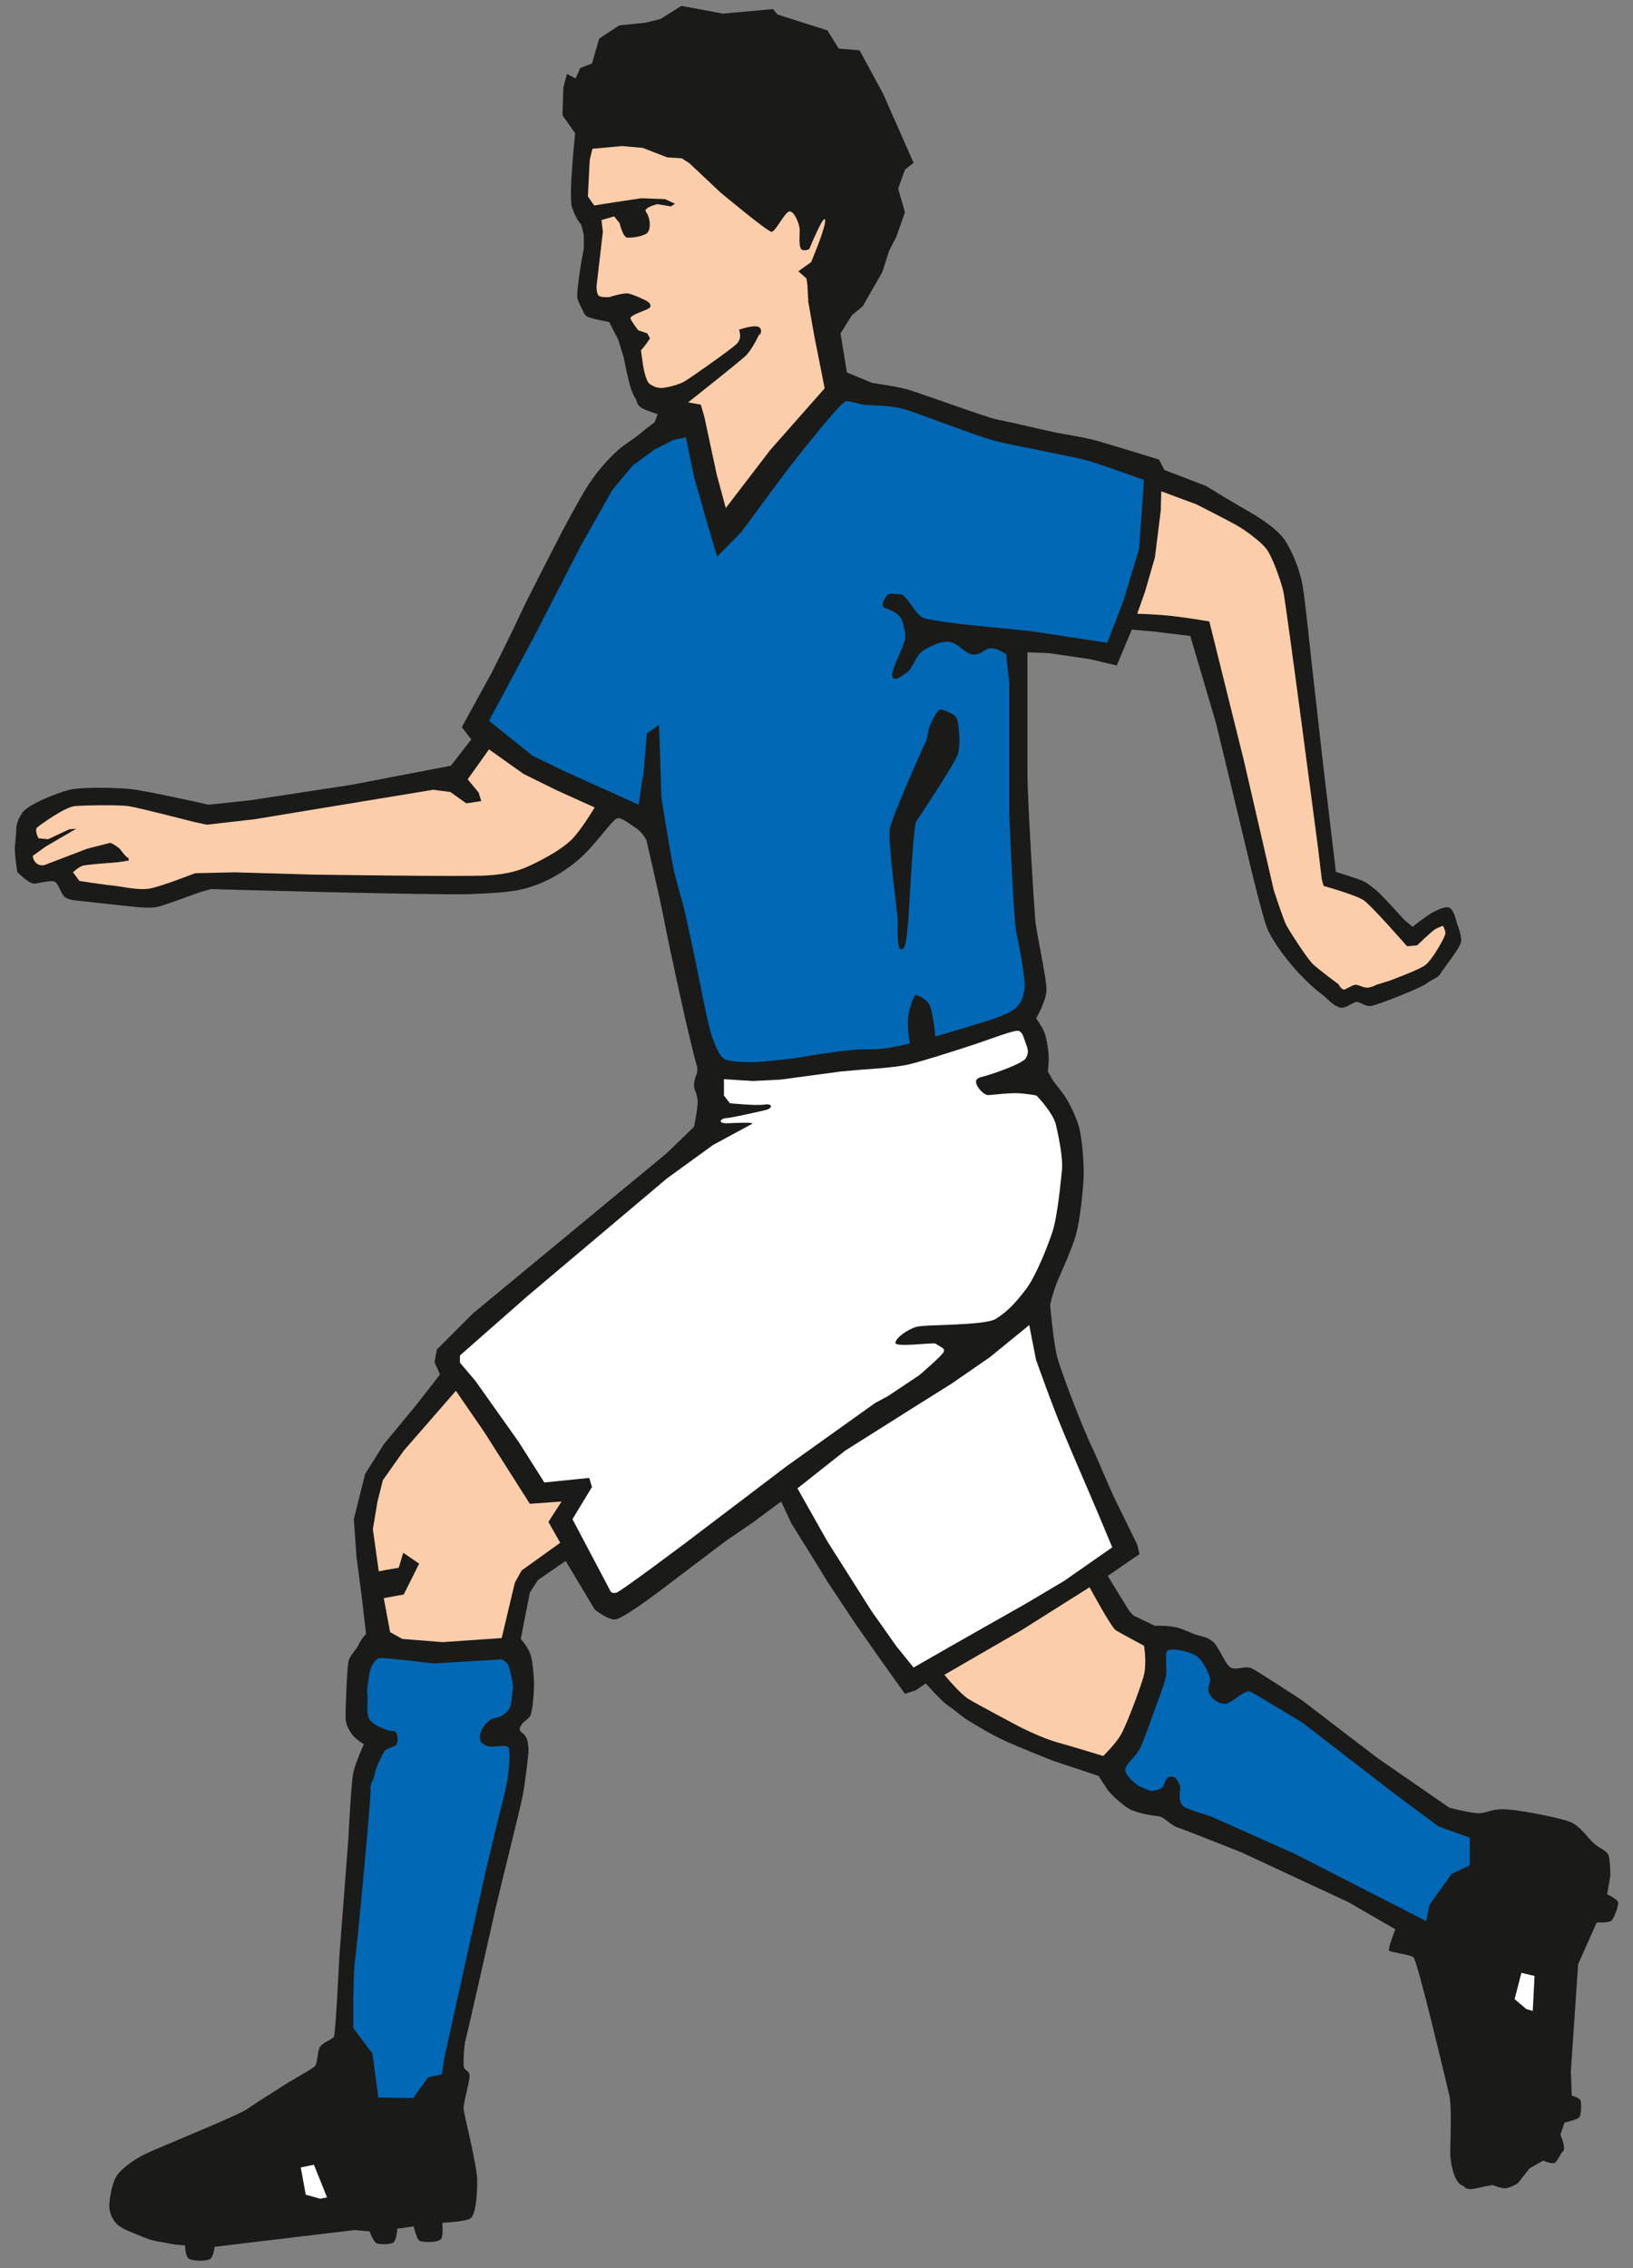 <?xml version="1.0" encoding="utf-8"?>
<!-- Generator: Adobe Illustrator 16.0.4, SVG Export Plug-In . SVG Version: 6.00 Build 0)  -->
<!DOCTYPE svg PUBLIC "-//W3C//DTD SVG 1.1//EN" "http://www.w3.org/Graphics/SVG/1.1/DTD/svg11.dtd">
<svg version="1.1" id="Ebene_1" xmlns:x="http://ns.adobe.com/Extensibility/1.0/" xmlns:i="http://ns.adobe.com/AdobeIllustrator/10.0/" xmlns:graph="http://ns.adobe.com/Graphs/1.0/"
	 xmlns="http://www.w3.org/2000/svg" xmlns:xlink="http://www.w3.org/1999/xlink" xmlns:a="http://ns.adobe.com/AdobeSVGViewerExtensions/3.0/"
	 x="0px" y="0px" width="36px" height="50px" viewBox="0 0 36 50" style="enable-background:new 0 0 36 50;" xml:space="preserve">
<rect x="0" y="0" width="36" height="50" fill="#808080" stroke="none"/>
<style type="text/css">
<![CDATA[
	.st0{fill:#1A1A18;}
	.st1{fill-rule:evenodd;clip-rule:evenodd;fill:#1A1A18;}
	.st2{fill:#FBCDAA;}
	.st3{fill:#FFFFFF;}
	.st4{fill-rule:evenodd;clip-rule:evenodd;fill:#FBCDAA;}
	.st5{fill:#0068B4;}
	.st6{fill-rule:evenodd;clip-rule:evenodd;fill:#FFFFFF;}
	.st7{fill-rule:evenodd;clip-rule:evenodd;fill:#0068B4;}
]]>
</style>
<path class="st0" d="M0.49,17.92c0.12-0.19,0.8-0.45,1.04-0.51s0.96-0.05,1.31-0.02s1.76,0.35,1.76,0.35l0.93-0.1l2.22-0.34
	l2.19-0.42l0.45-0.58l-0.21-0.27l0.66-1.2c0,0,0.49-0.98,0.63-1.29s0.91-1.8,0.91-1.8s0.41-0.78,0.59-1.05s0.33-0.45,0.55-0.67
	s0.41-0.31,0.58-0.45c0.15-0.13,0.33-0.26,0.33-0.26l0.07-0.18c0,0-0.26-0.08-0.36-0.14s-0.11-0.17-0.11-0.17s-0.06-0.08-0.12-0.25
	s-0.16-0.69-0.16-0.69l-0.12-0.39l-0.2-0.39c0,0-0.31-0.06-0.36-0.08S12.92,7,12.88,6.91s-0.12-0.22-0.15-0.33s0.08-0.77,0.08-0.77
	l0.06-0.33V5.17l-0.06-0.22c0,0-0.12-0.13-0.2-0.38s0.07-1.63,0.07-1.63l-0.28-0.4l0.02-0.62l0.08-0.29l0.19,0.1l0.1-0.23l0.26-0.1
	l0.16-0.55l0.44-0.29l0.58-0.06l0.33-0.08l0.46-0.29l0.92,0.17l1.1-0.1l0.1,0.12l1.1,0.35l0.25,0.4l0.46,0.04l0.52,0.96l0.67,1.52
	l-0.19,0.15l-0.15,0.42l0.15,0.52l-0.19,0.54L19.6,5.53l-0.15,0.47l-0.43,0.75l-0.24,0.2l-0.25,0.4l0.14,0.86l0.55,0.23
	c0,0,0.48,0.07,0.73,0.13s1.78,0.63,2.04,0.68s1.11,0.25,1.31,0.29s0.62,0.1,0.93,0.19s1.32,0.4,1.32,0.4l0.12,0.23l0.91,0.35
	c0,0,0.74,0.45,0.94,0.56s0.64,0.39,0.8,0.63s0.34,0.66,0.4,1.03s0.18,1.54,0.18,1.54l0.26,2.31l0.29,2.44c0,0,0.45,0.14,0.57,0.19
	s0.17,0.1,0.3,0.2s0.64,0.67,0.64,0.67l0.18,0.15c0,0,0.33-0.26,0.45-0.32s0.29-0.15,0.38-0.09s0.15,0.34,0.15,0.34
	s0.11,0.26,0.09,0.4s-0.41,0.62-0.46,0.71c-0.05,0.09-0.19,0.12-0.3,0.21s-1.13,0.5-1.25,0.5c-0.12,0-0.25-0.12-0.32-0.09
	c-0.12,0.05-0.24,0.15-0.34,0.12c-0.17-0.05-0.25-0.18-0.41-0.3c-0.15-0.11-0.29-0.24-0.49-0.45c-0.2-0.21-0.58-0.68-0.71-1.01
	s-0.54-2.09-0.54-2.09l-0.58-2.41l-0.57-1.93l-0.82-0.1l-0.47-0.04l-0.33,0.79l-0.6-0.14l-0.88-0.13l-0.49-0.02c0,0,0,2.05,0,2.64
	s0.14,2.87,0.17,3.23s0.26,1.33,0.25,1.58s-0.23,0.62-0.23,0.62s0.12,0.16,0.18,0.3c0.06,0.14,0.1,0.46,0.1,0.57s-0.02,0.3-0.02,0.3
	l0.12,0.21c0,0,0.11,0.14,0.2,0.26c0.1,0.12,0.28,0.46,0.36,0.73s0.12,0.88,0.11,1.12s-0.07,0.89-0.16,1.24
	c-0.09,0.35-0.35,0.89-0.44,1.12s-0.14,0.47-0.14,0.47s0.08,0.88,0.16,1.16s0.31,0.88,0.38,1.06s0.31,0.78,0.41,0.97
	c0.09,0.19,0.38,0.89,0.49,1.11s0.48,0.98,0.48,0.98l0.05,0.21l-0.7,0.48l0.46,0.75l0.1,0.12l0.48,0.23c0,0,0.26-0.01,0.45,0.03
	s0.35,0.14,0.5,0.18s0.23,0.05,0.35,0.16c0.12,0.12,0.25,0.48,0.37,0.55s0.33-0.05,0.47,0.02s1.1,0.7,1.1,0.7l1.66,1.27l1.59,1.1
	c0,0,0.52,0.14,0.7,0.12s0.26-0.11,0.61-0.08c0.35,0.03,1.16,0.19,1.37,0.28s0.36,0.33,0.5,0.46c0.14,0.13,0.31,0.16,0.34,0.3
	s0.03,0.42,0.03,0.42l-0.07,0.41c0,0,0.22,0.1,0.24,0.17s-0.09,0.38-0.16,0.42s-0.31,0.03-0.31,0.03l-0.41,0.92l-0.16,2.36
	l0.02,0.54c0,0,0.19,0.04,0.2,0.13s0.01,0.28-0.03,0.34s-0.33,0.12-0.33,0.12l-0.09,0.27c0,0,0.13,0.3,0.06,0.36
	s-0.12,0.23-0.19,0.26s-0.25-0.05-0.25-0.05l-0.3,0.17l-0.26,0.33c0,0-0.18,0.11-0.28,0.11s-0.27-0.07-0.27-0.07
	s-0.16,0.02-0.36,0.07c-0.27,0.06-0.24-0.04-0.31-0.06c-0.19-0.06-0.27-0.53-0.27-0.72s0.04-1.02-0.02-1.27
	c-0.07-0.29-0.7-2.97-0.79-3.04s-0.51-0.11-0.54-0.15s0.14-0.47,0.14-0.47l-1.04-0.6l-2.34-1.09c0,0-1.25-0.5-1.41-0.55
	s-0.3-0.23-0.42-0.25c-0.07-0.01-0.34-0.03-0.61-0.14c-0.16-0.07-0.45-0.34-0.52-0.44s-0.2-0.31-0.2-0.31l-1.02-0.34
	c0,0-0.76-0.3-1.08-0.45s-0.62-0.34-0.77-0.43s-0.3-0.23-0.45-0.33s-0.49-0.49-0.49-0.49l-0.22,0.15l-0.24,0.08l-0.55-0.77
	l-0.56-0.8l-0.59-0.89l-0.42-0.68l-0.38-0.61l-0.23-0.49l-0.62,0.46l-0.6,0.41l-1.48,1.12c0,0-0.79,0.6-0.96,0.61
	s-0.45-0.22-0.45-0.22l-0.58-0.97l-0.06-0.1l-0.61,0.42l-0.18,0.28l-0.2,1.02c0,0,0.17,0.19,0.22,0.36s0.08,0.56,0.07,0.75
	s-0.03,0.48-0.08,0.58c-0.05,0.09-0.15,0.13-0.18,0.18s-0.06,0.09-0.05,0.14s0.12,0.08,0.16,0.21c0.04,0.14,0.03,0.29,0.03,0.29
	s-0.07,0.66-0.13,0.96c-0.06,0.3-0.51,2.09-0.6,2.49s-0.6,2.67-0.65,2.85c-0.05,0.18-0.05,0.48-0.05,0.59s0.12,0.11,0.13,0.21
	c0.02,0.11-0.14,0.62-0.13,0.75s0.3,1.25,0.3,1.58s-0.03,0.77-0.16,0.84s-0.61,0.09-0.61,0.09s0.03,0.28-0.03,0.36
	s-0.42,0.08-0.48,0.03s-0.12-0.31-0.12-0.31l-0.36,0.05c0,0-0.02,0.25-0.08,0.3s-0.27,0.05-0.36,0.03s-0.17-0.27-0.17-0.27
	l-0.33-0.03l-3.09,0.37c0,0-0.02,0.22-0.1,0.27s-0.41,0.05-0.48-0.02S4.08,49.5,4.08,49.5l-0.22-0.02c0,0-0.28-0.05-0.44-0.08
	s-0.39-0.14-0.52-0.19s-0.27-0.12-0.34-0.2s-0.16-0.23-0.15-0.41s0.07-0.52,0.18-0.66s0.31-0.3,0.58-0.44s2.08-0.86,2.3-1.02
	S6.05,46.11,6.21,46s0.66-0.38,0.73-0.45s0.05-0.36,0.13-0.45c0.08-0.09,0.25-0.14,0.29-0.2s0.12-1.76,0.12-1.76l0.2-2.61
	c0,0,0.06-1.24,0.11-1.46s0.23-0.62,0.23-0.62s-0.2-0.12-0.27-0.23s-0.12-0.19-0.13-0.33s0.03-1.09,0.06-1.25s0.18-0.27,0.23-0.39
	s0.16-0.23,0.16-0.23l-0.1-0.86l-0.11-0.83l-0.06-0.84l0.25-1l0.41-0.65l0.71-0.86L9.7,30.3l-0.12-0.27l0.05-0.28l0.8-0.8l4.27-3.53
	l0.6-0.58c0,0,0.09-0.43,0.08-0.58c-0.01-0.14-0.06-0.2-0.08-0.3c-0.01-0.1,0.04-0.24,0.04-0.24s0.06-0.11,0.02-0.23
	s-0.25-1.01-0.25-1.01s-0.36-1.62-0.46-2.15s-0.4-1.81-0.4-1.81s-0.08-0.17-0.25-0.28s-0.3-0.22-0.39-0.2s-0.3,0.33-0.62,0.68
	s-0.74,0.62-1.12,0.77s-0.69,0.19-1.49,0.22s-5.73-0.11-5.73-0.11l-0.22,0.06c0,0-0.81,0.3-0.95,0.33s-0.33,0.02-0.53,0
	s-1.28-0.14-1.28-0.14s-0.11,0-0.22-0.06s-0.16-0.34-0.26-0.36s-0.3,0.03-0.42,0.05s-0.39-0.26-0.39-0.26s-0.07-0.45-0.05-0.58
	s0.03-0.39,0.03-0.39S0.36,18.11,0.49,17.92z"/>
<polygon id="skin-leg-l" class="st2" points="12.09,33.55 12.35,34.01 11.5,34.62 11.35,34.89 11.06,36.11 9.76,36.2 8.87,36.13 
	8.6,35.98 8.46,35.23 8.9,35.15 9.24,34.47 8.89,34.23 8.79,34.56 8.5,34.61 8.35,34.64 8.22,33.71 8.32,33.11 8.44,32.63 
	8.9,31.98 10.05,30.66 10.67,31.56 11.68,33.15 12.38,33.1 "/>
<path id="player-sock-l" class="st5" d="M11.16,37.75c-0.15,0.14-0.22,0.09-0.34,0.16s-0.23,0.23-0.24,0.35s0.02,0.18,0.17,0.23
	c0.15,0.05,0.44-0.07,0.47,0.06s0.01,0.57-0.11,1.04s-0.41,1.69-0.41,1.69l-0.63,2.84L9.8,45.34l-0.06,0.39l-0.3,0.06l-0.33,0.46
	l-0.77-0.01l-0.13-0.97l-0.42-0.56c0,0-0.01-1.11,0.03-1.44c0.05-0.33,0.37-3.73,0.35-3.84c-0.02-0.1,0.07-0.19,0.09-0.32
	s0.17-0.44,0.21-0.5s0.09-0.06,0.23-0.12c0.09-0.04,0.07-0.2,0.04-0.28c-0.03-0.08-0.09-0.03-0.2-0.07s-0.3-0.11-0.39-0.23
	c-0.09-0.11-0.03-0.47-0.05-0.56s0.02-0.27,0.04-0.43c0.02-0.16,0.12-0.36,0.24-0.37c0.12-0.01,1.18,0.12,1.18,0.12l1.49-0.09
	c0,0,0.14,0.03,0.18,0.2s0.1,0.35,0.07,0.49S11.31,37.61,11.16,37.75z"/>
<polygon class="st3" points="7.06,48.47 6.74,48.38 6.63,47.78 6.92,47.72 7.21,48.44 7.06,48.47 "/>
<path id="skin-arm-l" class="st4" d="M30.34,21.71c0,0-0.06,0.04-0.17,0.06s-0.24-0.08-0.3-0.06c-0.06,0.01-0.15,0.07-0.22,0.1
	s-0.14-0.11-0.14-0.11s-0.43-0.32-0.56-0.44s-0.52-0.73-0.59-0.86s-0.28-0.78-0.28-0.78l-0.66-2.86l-0.76-3.06
	c0,0-0.46-0.08-0.82-0.12s-0.77-0.05-0.77-0.05l0.17-0.48l0.22-0.76l0.13-1.04l0.01-0.42l0.78,0.29c0,0,0.71,0.36,0.9,0.47
	s0.5,0.34,0.63,0.5s0.32,0.69,0.38,0.94s0.77,5.69,0.77,5.69l0.08,0.67l0.04,0.14c0,0,0.72,0.2,0.89,0.32s0.95,1.01,0.95,1.01
	l0.22-0.02c0,0,0.31-0.3,0.39-0.35c0.08-0.05,0.18-0.08,0.18-0.08s0.07,0.11,0.05,0.19s-0.29,0.58-0.46,0.69s-0.77,0.33-0.77,0.33
	L30.34,21.71z"/>
<path id="player-jersey" class="st7" d="M24.41,14.17l-1.71-0.26l-1.41-0.14c0,0-0.7-0.08-0.91-0.14S20,13.1,19.84,13.1
	s-0.18-0.03-0.25,0c-0.08,0.04-0.19,0.27-0.09,0.3s0.17,0.07,0.23,0.1s0.15,0.12,0.18,0.25s0.06,0.21,0.04,0.35s-0.3,0.65-0.28,0.8
	s0.22,0,0.33-0.08s0.22-0.41,0.35-0.48s0.37-0.22,0.58-0.19s0.36,0.29,0.55,0.28s0.21-0.14,0.39-0.14c0.12,0,0.31,0.13,0.31,0.13
	l0.07,0.65l0,2.86c0,0,0.09,2.34,0.16,2.65s0.22,1.11,0.17,1.27s-0.03,0.22-0.2,0.38s-0.89,0.36-0.89,0.36l-0.87,0.26
	c0,0-0.04-0.47-0.12-0.67s-0.33-0.25-0.33-0.25s-0.09,0.16-0.14,0.43s0.03,0.64,0.03,0.64s-0.39,0.1-0.62,0.12s-0.43,0-0.7,0.03
	s-0.66,0.08-0.99,0.14s-0.62,0.08-0.91,0.11s-0.67,0.01-0.82-0.03s-0.25-0.31-0.33-0.54s-0.22-0.96-0.28-1.26s-0.32-1.54-0.37-1.7
	s-0.09-0.32-0.16-0.58s-0.3-1.71-0.3-1.71l-0.05-1.6l-0.27,0.19l-0.08,0.96l-0.01-0.02l-0.09,0.63l-1.64-0.74l-0.7-0.34l-0.96-0.77
	l0.97-1.81l1.06-2.06l0.69-1.22l0.45-0.54l0.48-0.35l0.41-0.21l0.28-0.06l0.18,0.87l0.29,1.02l0.22,0.74l0.53-0.54l1-1.35
	c0,0,1.2-1.55,1.32-1.54s0.3,0.08,0.46,0.09s0.49,0,0.81,0.09s1.62,0.6,2.01,0.7s1.76,0.35,2.06,0.44s1.22,0.42,1.22,0.42
	l-0.11,1.53l-0.35,1.15L24.41,14.17z"/>
<path id="skin-face" class="st2" d="M13,3.53l0.06-0.25l0.65-0.06l0.46,0.04l0.54,0.21l0.32,0.02l0.17,0.11l0.68,0.64
	c0,0,1.04,0.87,1.13,0.87s0.31-0.48,0.41-0.45c0.1,0.02,0.21,0.29,0.21,0.41s-0.03,0.42,0.06,0.44s0.15-0.02,0.15-0.02
	s0.33-0.8,0.35-0.64s-0.31,0.93-0.31,0.93L17.6,5.98l0.18,0.16l0.02,0.15l0.02,0.37l0.13,0.74l0.23,1.16l-1.2,1.36L16,11.2
	l-0.2-0.74L15.53,9.2l-0.08-0.28l-0.28-0.05c0,0,1.05-0.83,1.25-1.01c0.2-0.18,0.36-0.61,0.33-0.5s0.09-0.09-0.02-0.15
	s-0.44,0.06-0.44,0.06s0.09,0.18-0.06,0.32c-0.14,0.13-1.03,0.76-1.16,0.83c-0.13,0.07-0.45,0.15-0.53,0.13
	c-0.08-0.01-0.09-0.01-0.21-0.08c-0.11-0.07-0.16-0.46-0.16-0.46l-0.04-0.29l0.08-0.09l0.12-0.17l-0.06-0.11l-0.2-0.07
	c0,0-0.15-0.19-0.17-0.26c-0.02-0.07,0.32-0.17,0.4-0.22c0.07-0.04,0.04-0.11-0.02-0.15s-0.32-0.16-0.43-0.18
	c-0.11-0.02-0.42,0.08-0.42,0.08s-0.18,0.01-0.23-0.03c-0.05-0.04-0.05-0.2-0.05-0.2l0.14-1.21l-0.03-0.26l0.28-0.08l0.12,0.15
	c0,0,0.07,0.31,0.17,0.32c0.11,0,0.31-0.02,0.42-0.09s0.09-0.35-0.01-0.48c-0.07-0.09,0.25-0.17,0.25-0.17l0.3,0.05l0.09-0.06
	l-0.22-0.1l-0.52-0.02l-0.6,0.09L13.1,4.53l-0.14-0.2L13,3.53z"/>
<path id="skin-arm-r" class="st4" d="M1.01,18.66l0.67-0.39l-0.15,0.01L1.06,18.5l-0.21-0.02c0,0-0.1-0.18-0.03-0.24
	s0.61-0.45,0.83-0.47s0.97-0.03,1.18,0s1.45,0.35,1.45,0.35l0.28,0.06l1.05-0.12l3.94-0.65l0.38,0.05l0.35,0.25l0.33-0.05
	l-0.06-0.19l-0.24-0.29l0.47-0.66l0.76,0.54l0.75,0.37l0.82,0.37c0,0-0.31,0.52-0.52,0.72s-0.55,0.39-0.84,0.53
	s-0.53,0.22-1.03,0.25s-3.83-0.02-3.83-0.02l-1.72-0.05L4.3,19.25c0,0-0.69,0.27-0.96,0.33s-0.59-0.03-0.87-0.06s-0.72-0.1-0.72-0.1
	l-0.14-0.19c0,0,0.13-0.13,0.23-0.15s0.45-0.05,0.62-0.06s0.38-0.05,0.38-0.05s-0.02-0.12-0.02-0.07s-0.19-0.2-0.19-0.2L2.5,18.61
	l-0.07-0.03l-0.51,0.13l-0.94,0.36c0,0-0.14,0.04-0.22-0.09s0-0.14,0-0.14L1.01,18.66z"/>
<path class="st1" d="M20.19,18.12c-0.08,0.36-0.15,2.05-0.17,2.2s-0.03,0.59-0.14,0.61s-0.09-0.41-0.09-0.62s-0.23-1.79-0.17-2.06
	s0.73-1.79,0.78-1.88s0.05-0.22,0.08-0.32s0.19-0.44,0.27-0.41s0.31,0.09,0.35,0.22s0.08,0.53,0.02,0.75S20.19,18.12,20.19,18.12
	S20.26,17.76,20.19,18.12z"/>
<path id="player-shorts-l" class="st6" d="M20.81,29.79c-0.02,0.08-0.55,0.53-0.55,0.53l-0.69,0.46l-0.28,0.15l-1.96,1.4l-2.24,1.7
	c0,0-1.4,1.05-1.5,1.08c-0.12,0.03-0.14-0.05-0.14-0.05l-0.83-1.57l0.43-0.71l-0.06-0.2l-0.99,0.1l-0.57-0.9l-0.95-1.34l-0.34-0.4
	l0-0.16l1.49-1.31l3.07-2.59l1.02-0.74c0,0,0.74-0.4,0.85-0.46c0.12-0.06-0.55-0.01-0.6-0.02c-0.16-0.02-0.05-0.11,0.03-0.11
	c0.08,0,0.72-0.14,0.88-0.18c0.16-0.04,0.16-0.15-0.03-0.12s-0.76-0.03-0.76-0.03l-0.13-0.17l0-0.36l0.64,0.04l0.6-0.03l1.34-0.18
	l0.45-0.04c0,0,0.71-0.04,1.02-0.11s0.99-0.29,1.42-0.43s0.97-0.36,1.04-0.31s0.07,0.06,0.13,0.23s0.09,0.22,0.02,0.36
	s-0.85,0.39-0.94,0.41s-0.18,0.05-0.16,0.14c0.01,0.09,0.17,0.29,0.29,0.27c0.12-0.01,0.45-0.05,0.64-0.04
	c0.2,0.01,0.4,0.05,0.4,0.05s0.37,0.38,0.43,0.65s0.16,0.73,0.13,1.01s-0.1,1.02-0.21,1.35s-0.37,0.99-0.59,1.27
	c-0.22,0.29-0.4,0.48-0.65,0.64s-1.56,0.12-1.76,0.18c-0.2,0.06-0.45,0.24-0.46,0.35c-0.01,0.11,0.8-0.01,0.89,0.02
	C20.71,29.69,20.83,29.71,20.81,29.79z"/>
<path id="skin-leg-r" class="st4" d="M23.31,38.41c-0.26-0.07-0.7-0.27-0.92-0.39s-0.83-0.44-1.03-0.56s-0.54-0.54-0.54-0.54
	l1.71-0.99l1.49-0.94c0,0,0.48,0.89,0.58,0.95s0.62,0.34,0.62,0.34s0.07,0.39-0.01,0.68c-0.08,0.28-0.38,1.08-0.5,1.28
	c-0.11,0.2-0.39,0.47-0.39,0.47S23.57,38.48,23.31,38.41z"/>
<path id="player-shorts-r" class="st6" d="M22.69,29.21l0.15,0.77c0,0,0.32,0.89,0.48,1.29s0.56,1.33,0.72,1.7
	s0.48,1.14,0.48,1.14l-1.06,0.74l-0.86,0.51l-1.5,0.85l-0.96,0.55l-0.38-0.47l-0.55-0.78l-0.97-1.53l-0.66-1.17l1.05-0.83l1.41-0.89
	l0.94-0.59l0.84-0.58L22.69,29.21z"/>
<path id="player-sock-r" class="st5" d="M31.51,42l-0.07,0.35l-2.89-1.48l-1.86-0.83c0,0-0.44-0.13-0.57-0.2
	C26,39.77,26,39.61,26.01,39.51s0.03-0.11-0.04-0.24c-0.07-0.11-0.1-0.11-0.18-0.1c-0.13,0.02-0.09,0.19-0.19,0.25
	s-0.24,0.06-0.24,0.06l-0.26-0.11c0,0-0.26-0.18-0.29-0.33s0.26-0.31,0.36-0.58c0.11-0.27,0.16-0.42,0.26-0.7
	c0.1-0.27,0.27-0.7,0.28-0.87s-0.02-0.41,0.01-0.48s0.25-0.05,0.39-0.01c0.14,0.04,0.25,0.07,0.35,0.18
	c0.09,0.11,0.23,0.37,0.22,0.47c-0.02,0.1-0.08,0.18-0.01,0.3c0.06,0.12,0.23,0.23,0.36,0.21c0.12-0.02,0.42-0.32,0.53-0.27
	s1.16,0.69,1.16,0.69l2.06,1.59l0.93,0.69l0.69,0.25v0.61l-0.4,0.19l-0.3,0.42L31.51,42z"/>
<polygon class="st3" points="33.65,44.29 33.39,44.07 33.54,43.49 33.83,43.56 33.79,44.33 33.65,44.29 "/>
<path id="hair" class="st0" d="M18.53,6.6l-0.13,0.2l-0.07,0.02l-0.09-0.51l0.09-0.27l-0.17-0.16l0.25-0.57c0,0,0.16-0.54,0.12-0.74
	c-0.03-0.2-0.42-0.18-0.66,0c-0.03-0.03-0.25-0.41-0.38-0.41c-0.25,0-0.41,0.44-0.52,0.44c-0.11,0-1-0.8-1-0.8l-0.73-0.66
	l-0.42-0.05l-0.5-0.2L13.9,2.86l-0.48,0.03l-0.33,0.05L12.7,2.47l0.02-0.38l0.14,0.06l0.16-0.37l0.34-0.12l0.14-0.49l0.4-0.26
	l0.53-0.06l0.3-0.07l0.42-0.26l0.83,0.15l0.93-0.1l0.09,0.11L18.07,1l0.3,0.4l0.42,0.04l0.43,0.76l0.61,1.26l-0.17,0.13L19.49,4.1
	l0.13,0.46l-0.18,0.48l-0.16,0.28l-0.14,0.42l-0.39,0.67L18.53,6.6z"/>
</svg>
